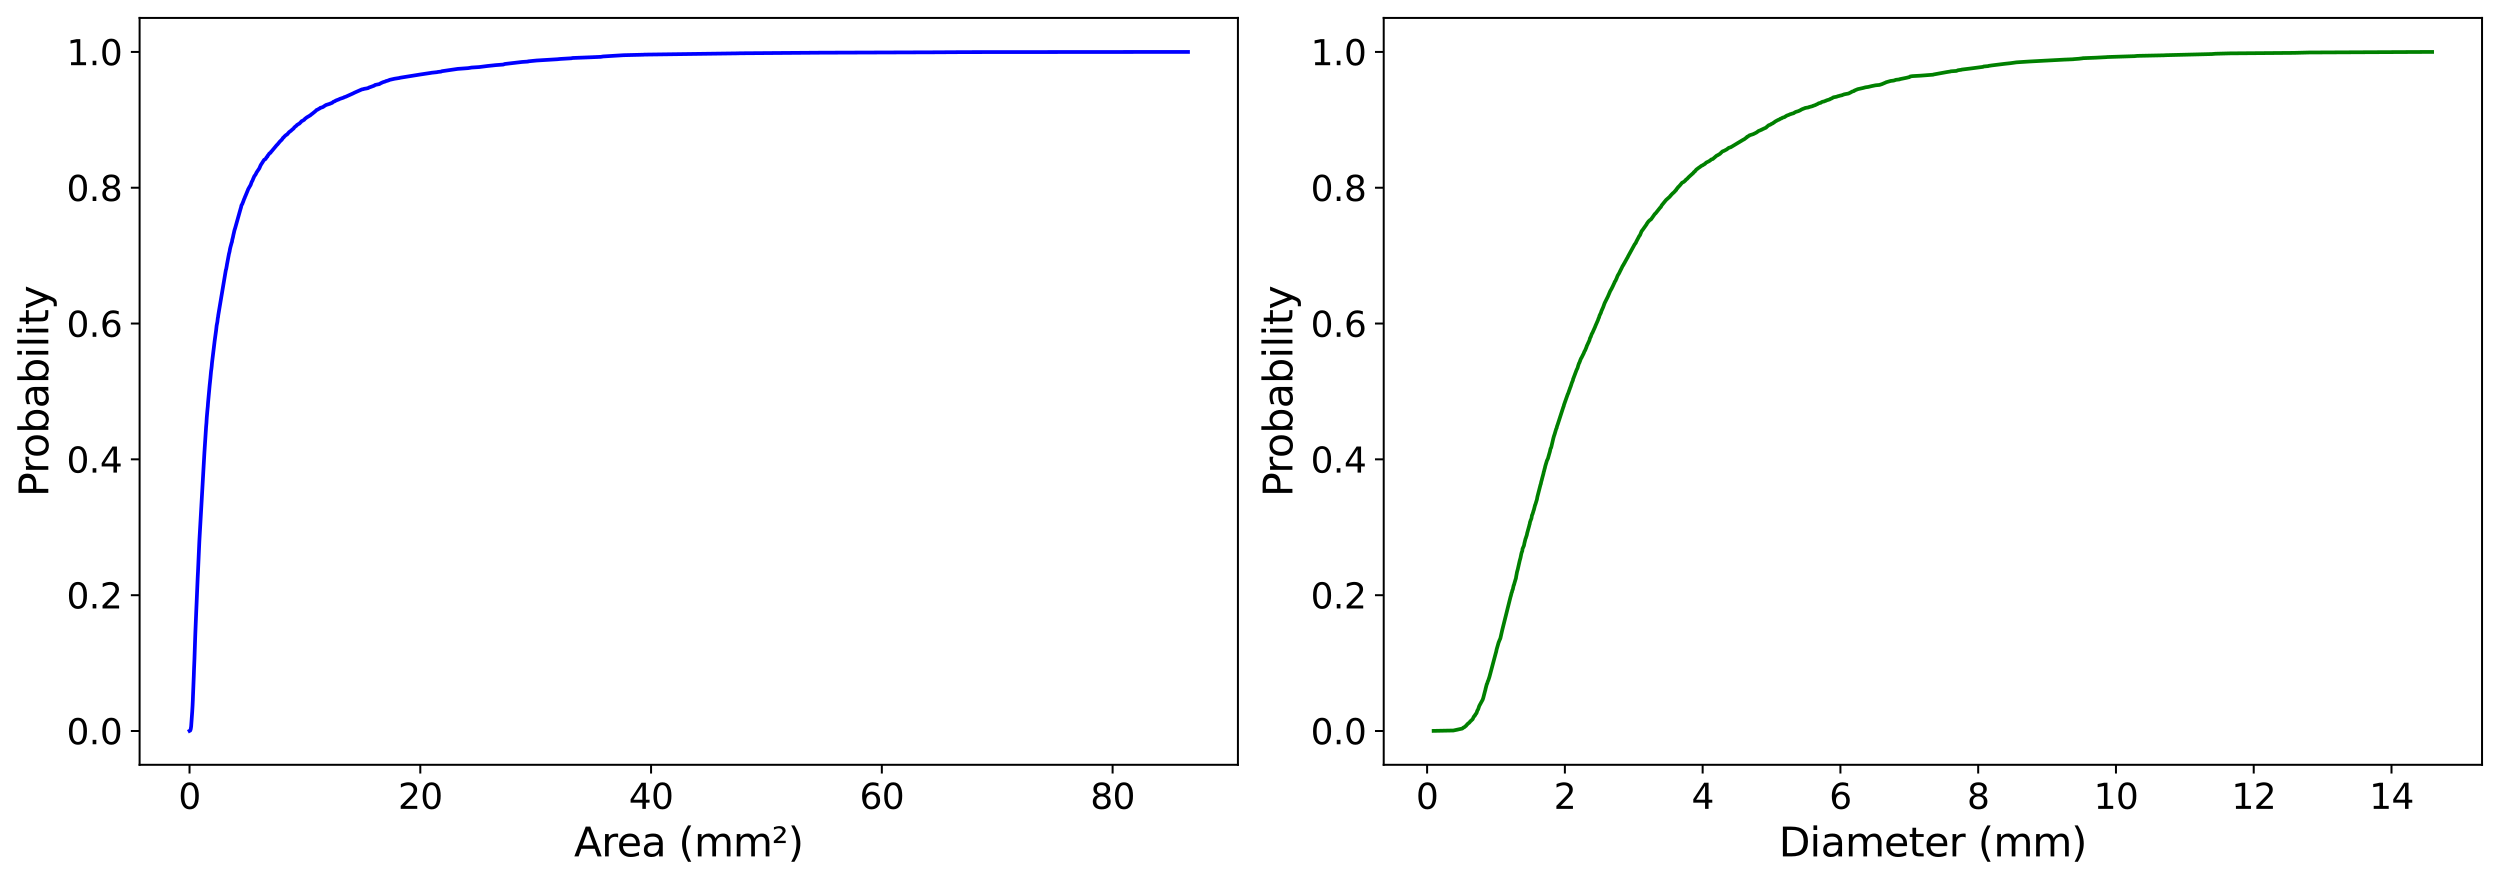 <?xml version="1.0" encoding="utf-8" standalone="no"?>
<!DOCTYPE svg PUBLIC "-//W3C//DTD SVG 1.1//EN"
  "http://www.w3.org/Graphics/SVG/1.1/DTD/svg11.dtd">
<svg xmlns:xlink="http://www.w3.org/1999/xlink" width="1001.919pt" height="353.754pt" viewBox="0 0 1001.919 353.754" xmlns="http://www.w3.org/2000/svg" version="1.1">
 <defs>
  <style type="text/css">*{stroke-linejoin: round; stroke-linecap: butt}</style>
 </defs>
 <g id="figure_1">
  <g id="patch_1">
   <path d="M 0 353.754 
L 1001.919 353.754 
L 1001.919 0 
L 0 0 
z
" style="fill: #ffffff"/>
  </g>
  <g id="axes_1">
   <g id="patch_2">
    <path d="M 55.949 306.52 
L 496.119 306.52 
L 496.119 7.2 
L 55.949 7.2 
z
" style="fill: #ffffff"/>
   </g>
   <g id="matplotlib.axis_1">
    <g id="xtick_1">
     <g id="line2d_1">
      <defs>
       <path id="m974d9f0028" d="M 0 0 
L 0 3.5 
" style="stroke: #000000; stroke-width: 0.8"/>
      </defs>
      <g>
       <use xlink:href="#m974d9f0028" x="75.957" y="306.52" style="stroke: #000000; stroke-width: 0.8"/>
      </g>
     </g>
     <g id="text_1">
      <!-- 0 -->
      <g transform="translate(71.503 324.158) scale(0.14 -0.14)">
       <defs>
        <path id="DejaVuSans-30" d="M 2034 4250 
Q 1547 4250 1301 3770 
Q 1056 3291 1056 2328 
Q 1056 1369 1301 889 
Q 1547 409 2034 409 
Q 2525 409 2770 889 
Q 3016 1369 3016 2328 
Q 3016 3291 2770 3770 
Q 2525 4250 2034 4250 
z
M 2034 4750 
Q 2819 4750 3233 4129 
Q 3647 3509 3647 2328 
Q 3647 1150 3233 529 
Q 2819 -91 2034 -91 
Q 1250 -91 836 529 
Q 422 1150 422 2328 
Q 422 3509 836 4129 
Q 1250 4750 2034 4750 
z
" transform="scale(0.016)"/>
       </defs>
       <use xlink:href="#DejaVuSans-30"/>
      </g>
     </g>
    </g>
    <g id="xtick_2">
     <g id="line2d_2">
      <g>
       <use xlink:href="#m974d9f0028" x="168.442" y="306.52" style="stroke: #000000; stroke-width: 0.8"/>
      </g>
     </g>
     <g id="text_2">
      <!-- 20 -->
      <g transform="translate(159.534 324.158) scale(0.14 -0.14)">
       <defs>
        <path id="DejaVuSans-32" d="M 1228 531 
L 3431 531 
L 3431 0 
L 469 0 
L 469 531 
Q 828 903 1448 1529 
Q 2069 2156 2228 2338 
Q 2531 2678 2651 2914 
Q 2772 3150 2772 3378 
Q 2772 3750 2511 3984 
Q 2250 4219 1831 4219 
Q 1534 4219 1204 4116 
Q 875 4013 500 3803 
L 500 4441 
Q 881 4594 1212 4672 
Q 1544 4750 1819 4750 
Q 2544 4750 2975 4387 
Q 3406 4025 3406 3419 
Q 3406 3131 3298 2873 
Q 3191 2616 2906 2266 
Q 2828 2175 2409 1742 
Q 1991 1309 1228 531 
z
" transform="scale(0.016)"/>
       </defs>
       <use xlink:href="#DejaVuSans-32"/>
       <use xlink:href="#DejaVuSans-30" transform="translate(63.623 0)"/>
      </g>
     </g>
    </g>
    <g id="xtick_3">
     <g id="line2d_3">
      <g>
       <use xlink:href="#m974d9f0028" x="260.927" y="306.52" style="stroke: #000000; stroke-width: 0.8"/>
      </g>
     </g>
     <g id="text_3">
      <!-- 40 -->
      <g transform="translate(252.019 324.158) scale(0.14 -0.14)">
       <defs>
        <path id="DejaVuSans-34" d="M 2419 4116 
L 825 1625 
L 2419 1625 
L 2419 4116 
z
M 2253 4666 
L 3047 4666 
L 3047 1625 
L 3713 1625 
L 3713 1100 
L 3047 1100 
L 3047 0 
L 2419 0 
L 2419 1100 
L 313 1100 
L 313 1709 
L 2253 4666 
z
" transform="scale(0.016)"/>
       </defs>
       <use xlink:href="#DejaVuSans-34"/>
       <use xlink:href="#DejaVuSans-30" transform="translate(63.623 0)"/>
      </g>
     </g>
    </g>
    <g id="xtick_4">
     <g id="line2d_4">
      <g>
       <use xlink:href="#m974d9f0028" x="353.412" y="306.52" style="stroke: #000000; stroke-width: 0.8"/>
      </g>
     </g>
     <g id="text_4">
      <!-- 60 -->
      <g transform="translate(344.504 324.158) scale(0.14 -0.14)">
       <defs>
        <path id="DejaVuSans-36" d="M 2113 2584 
Q 1688 2584 1439 2293 
Q 1191 2003 1191 1497 
Q 1191 994 1439 701 
Q 1688 409 2113 409 
Q 2538 409 2786 701 
Q 3034 994 3034 1497 
Q 3034 2003 2786 2293 
Q 2538 2584 2113 2584 
z
M 3366 4563 
L 3366 3988 
Q 3128 4100 2886 4159 
Q 2644 4219 2406 4219 
Q 1781 4219 1451 3797 
Q 1122 3375 1075 2522 
Q 1259 2794 1537 2939 
Q 1816 3084 2150 3084 
Q 2853 3084 3261 2657 
Q 3669 2231 3669 1497 
Q 3669 778 3244 343 
Q 2819 -91 2113 -91 
Q 1303 -91 875 529 
Q 447 1150 447 2328 
Q 447 3434 972 4092 
Q 1497 4750 2381 4750 
Q 2619 4750 2861 4703 
Q 3103 4656 3366 4563 
z
" transform="scale(0.016)"/>
       </defs>
       <use xlink:href="#DejaVuSans-36"/>
       <use xlink:href="#DejaVuSans-30" transform="translate(63.623 0)"/>
      </g>
     </g>
    </g>
    <g id="xtick_5">
     <g id="line2d_5">
      <g>
       <use xlink:href="#m974d9f0028" x="445.896" y="306.52" style="stroke: #000000; stroke-width: 0.8"/>
      </g>
     </g>
     <g id="text_5">
      <!-- 80 -->
      <g transform="translate(436.989 324.158) scale(0.14 -0.14)">
       <defs>
        <path id="DejaVuSans-38" d="M 2034 2216 
Q 1584 2216 1326 1975 
Q 1069 1734 1069 1313 
Q 1069 891 1326 650 
Q 1584 409 2034 409 
Q 2484 409 2743 651 
Q 3003 894 3003 1313 
Q 3003 1734 2745 1975 
Q 2488 2216 2034 2216 
z
M 1403 2484 
Q 997 2584 770 2862 
Q 544 3141 544 3541 
Q 544 4100 942 4425 
Q 1341 4750 2034 4750 
Q 2731 4750 3128 4425 
Q 3525 4100 3525 3541 
Q 3525 3141 3298 2862 
Q 3072 2584 2669 2484 
Q 3125 2378 3379 2068 
Q 3634 1759 3634 1313 
Q 3634 634 3220 271 
Q 2806 -91 2034 -91 
Q 1263 -91 848 271 
Q 434 634 434 1313 
Q 434 1759 690 2068 
Q 947 2378 1403 2484 
z
M 1172 3481 
Q 1172 3119 1398 2916 
Q 1625 2713 2034 2713 
Q 2441 2713 2670 2916 
Q 2900 3119 2900 3481 
Q 2900 3844 2670 4047 
Q 2441 4250 2034 4250 
Q 1625 4250 1398 4047 
Q 1172 3844 1172 3481 
z
" transform="scale(0.016)"/>
       </defs>
       <use xlink:href="#DejaVuSans-38"/>
       <use xlink:href="#DejaVuSans-30" transform="translate(63.623 0)"/>
      </g>
     </g>
    </g>
    <g id="text_6">
     <!-- Area (mm²) -->
     <g transform="translate(230.051 343.227) scale(0.16 -0.16)">
      <defs>
       <path id="DejaVuSans-41" d="M 2188 4044 
L 1331 1722 
L 3047 1722 
L 2188 4044 
z
M 1831 4666 
L 2547 4666 
L 4325 0 
L 3669 0 
L 3244 1197 
L 1141 1197 
L 716 0 
L 50 0 
L 1831 4666 
z
" transform="scale(0.016)"/>
       <path id="DejaVuSans-72" d="M 2631 2963 
Q 2534 3019 2420 3045 
Q 2306 3072 2169 3072 
Q 1681 3072 1420 2755 
Q 1159 2438 1159 1844 
L 1159 0 
L 581 0 
L 581 3500 
L 1159 3500 
L 1159 2956 
Q 1341 3275 1631 3429 
Q 1922 3584 2338 3584 
Q 2397 3584 2469 3576 
Q 2541 3569 2628 3553 
L 2631 2963 
z
" transform="scale(0.016)"/>
       <path id="DejaVuSans-65" d="M 3597 1894 
L 3597 1613 
L 953 1613 
Q 991 1019 1311 708 
Q 1631 397 2203 397 
Q 2534 397 2845 478 
Q 3156 559 3463 722 
L 3463 178 
Q 3153 47 2828 -22 
Q 2503 -91 2169 -91 
Q 1331 -91 842 396 
Q 353 884 353 1716 
Q 353 2575 817 3079 
Q 1281 3584 2069 3584 
Q 2775 3584 3186 3129 
Q 3597 2675 3597 1894 
z
M 3022 2063 
Q 3016 2534 2758 2815 
Q 2500 3097 2075 3097 
Q 1594 3097 1305 2825 
Q 1016 2553 972 2059 
L 3022 2063 
z
" transform="scale(0.016)"/>
       <path id="DejaVuSans-61" d="M 2194 1759 
Q 1497 1759 1228 1600 
Q 959 1441 959 1056 
Q 959 750 1161 570 
Q 1363 391 1709 391 
Q 2188 391 2477 730 
Q 2766 1069 2766 1631 
L 2766 1759 
L 2194 1759 
z
M 3341 1997 
L 3341 0 
L 2766 0 
L 2766 531 
Q 2569 213 2275 61 
Q 1981 -91 1556 -91 
Q 1019 -91 701 211 
Q 384 513 384 1019 
Q 384 1609 779 1909 
Q 1175 2209 1959 2209 
L 2766 2209 
L 2766 2266 
Q 2766 2663 2505 2880 
Q 2244 3097 1772 3097 
Q 1472 3097 1187 3025 
Q 903 2953 641 2809 
L 641 3341 
Q 956 3463 1253 3523 
Q 1550 3584 1831 3584 
Q 2591 3584 2966 3190 
Q 3341 2797 3341 1997 
z
" transform="scale(0.016)"/>
       <path id="DejaVuSans-20" transform="scale(0.016)"/>
       <path id="DejaVuSans-28" d="M 1984 4856 
Q 1566 4138 1362 3434 
Q 1159 2731 1159 2009 
Q 1159 1288 1364 580 
Q 1569 -128 1984 -844 
L 1484 -844 
Q 1016 -109 783 600 
Q 550 1309 550 2009 
Q 550 2706 781 3412 
Q 1013 4119 1484 4856 
L 1984 4856 
z
" transform="scale(0.016)"/>
       <path id="DejaVuSans-6d" d="M 3328 2828 
Q 3544 3216 3844 3400 
Q 4144 3584 4550 3584 
Q 5097 3584 5394 3201 
Q 5691 2819 5691 2113 
L 5691 0 
L 5113 0 
L 5113 2094 
Q 5113 2597 4934 2840 
Q 4756 3084 4391 3084 
Q 3944 3084 3684 2787 
Q 3425 2491 3425 1978 
L 3425 0 
L 2847 0 
L 2847 2094 
Q 2847 2600 2669 2842 
Q 2491 3084 2119 3084 
Q 1678 3084 1418 2786 
Q 1159 2488 1159 1978 
L 1159 0 
L 581 0 
L 581 3500 
L 1159 3500 
L 1159 2956 
Q 1356 3278 1631 3431 
Q 1906 3584 2284 3584 
Q 2666 3584 2933 3390 
Q 3200 3197 3328 2828 
z
" transform="scale(0.016)"/>
       <path id="DejaVuSans-b2" d="M 838 2444 
L 2163 2444 
L 2163 2088 
L 294 2088 
L 294 2431 
Q 400 2528 597 2703 
Q 1672 3656 1672 3950 
Q 1672 4156 1509 4282 
Q 1347 4409 1081 4409 
Q 919 4409 728 4354 
Q 538 4300 313 4191 
L 313 4575 
Q 553 4663 761 4706 
Q 969 4750 1147 4750 
Q 1600 4750 1872 4544 
Q 2144 4338 2144 4000 
Q 2144 3566 1109 2678 
Q 934 2528 838 2444 
z
" transform="scale(0.016)"/>
       <path id="DejaVuSans-29" d="M 513 4856 
L 1013 4856 
Q 1481 4119 1714 3412 
Q 1947 2706 1947 2009 
Q 1947 1309 1714 600 
Q 1481 -109 1013 -844 
L 513 -844 
Q 928 -128 1133 580 
Q 1338 1288 1338 2009 
Q 1338 2731 1133 3434 
Q 928 4138 513 4856 
z
" transform="scale(0.016)"/>
      </defs>
      <use xlink:href="#DejaVuSans-41"/>
      <use xlink:href="#DejaVuSans-72" transform="translate(68.408 0)"/>
      <use xlink:href="#DejaVuSans-65" transform="translate(107.271 0)"/>
      <use xlink:href="#DejaVuSans-61" transform="translate(168.795 0)"/>
      <use xlink:href="#DejaVuSans-20" transform="translate(230.074 0)"/>
      <use xlink:href="#DejaVuSans-28" transform="translate(261.861 0)"/>
      <use xlink:href="#DejaVuSans-6d" transform="translate(300.875 0)"/>
      <use xlink:href="#DejaVuSans-6d" transform="translate(398.287 0)"/>
      <use xlink:href="#DejaVuSans-b2" transform="translate(495.699 0)"/>
      <use xlink:href="#DejaVuSans-29" transform="translate(535.787 0)"/>
     </g>
    </g>
   </g>
   <g id="matplotlib.axis_2">
    <g id="ytick_1">
     <g id="line2d_6">
      <defs>
       <path id="m9c0ca3f498" d="M 0 0 
L -3.5 0 
" style="stroke: #000000; stroke-width: 0.8"/>
      </defs>
      <g>
       <use xlink:href="#m9c0ca3f498" x="55.949" y="292.953" style="stroke: #000000; stroke-width: 0.8"/>
      </g>
     </g>
     <g id="text_7">
      <!-- 0.0 -->
      <g transform="translate(26.685 298.272) scale(0.14 -0.14)">
       <defs>
        <path id="DejaVuSans-2e" d="M 684 794 
L 1344 794 
L 1344 0 
L 684 0 
L 684 794 
z
" transform="scale(0.016)"/>
       </defs>
       <use xlink:href="#DejaVuSans-30"/>
       <use xlink:href="#DejaVuSans-2e" transform="translate(63.623 0)"/>
       <use xlink:href="#DejaVuSans-30" transform="translate(95.41 0)"/>
      </g>
     </g>
    </g>
    <g id="ytick_2">
     <g id="line2d_7">
      <g>
       <use xlink:href="#m9c0ca3f498" x="55.949" y="238.524" style="stroke: #000000; stroke-width: 0.8"/>
      </g>
     </g>
     <g id="text_8">
      <!-- 0.2 -->
      <g transform="translate(26.685 243.843) scale(0.14 -0.14)">
       <use xlink:href="#DejaVuSans-30"/>
       <use xlink:href="#DejaVuSans-2e" transform="translate(63.623 0)"/>
       <use xlink:href="#DejaVuSans-32" transform="translate(95.41 0)"/>
      </g>
     </g>
    </g>
    <g id="ytick_3">
     <g id="line2d_8">
      <g>
       <use xlink:href="#m9c0ca3f498" x="55.949" y="184.094" style="stroke: #000000; stroke-width: 0.8"/>
      </g>
     </g>
     <g id="text_9">
      <!-- 0.4 -->
      <g transform="translate(26.685 189.413) scale(0.14 -0.14)">
       <use xlink:href="#DejaVuSans-30"/>
       <use xlink:href="#DejaVuSans-2e" transform="translate(63.623 0)"/>
       <use xlink:href="#DejaVuSans-34" transform="translate(95.41 0)"/>
      </g>
     </g>
    </g>
    <g id="ytick_4">
     <g id="line2d_9">
      <g>
       <use xlink:href="#m9c0ca3f498" x="55.949" y="129.665" style="stroke: #000000; stroke-width: 0.8"/>
      </g>
     </g>
     <g id="text_10">
      <!-- 0.6 -->
      <g transform="translate(26.685 134.983) scale(0.14 -0.14)">
       <use xlink:href="#DejaVuSans-30"/>
       <use xlink:href="#DejaVuSans-2e" transform="translate(63.623 0)"/>
       <use xlink:href="#DejaVuSans-36" transform="translate(95.41 0)"/>
      </g>
     </g>
    </g>
    <g id="ytick_5">
     <g id="line2d_10">
      <g>
       <use xlink:href="#m9c0ca3f498" x="55.949" y="75.235" style="stroke: #000000; stroke-width: 0.8"/>
      </g>
     </g>
     <g id="text_11">
      <!-- 0.8 -->
      <g transform="translate(26.685 80.554) scale(0.14 -0.14)">
       <use xlink:href="#DejaVuSans-30"/>
       <use xlink:href="#DejaVuSans-2e" transform="translate(63.623 0)"/>
       <use xlink:href="#DejaVuSans-38" transform="translate(95.41 0)"/>
      </g>
     </g>
    </g>
    <g id="ytick_6">
     <g id="line2d_11">
      <g>
       <use xlink:href="#m9c0ca3f498" x="55.949" y="20.805" style="stroke: #000000; stroke-width: 0.8"/>
      </g>
     </g>
     <g id="text_12">
      <!-- 1.0 -->
      <g transform="translate(26.685 26.124) scale(0.14 -0.14)">
       <defs>
        <path id="DejaVuSans-31" d="M 794 531 
L 1825 531 
L 1825 4091 
L 703 3866 
L 703 4441 
L 1819 4666 
L 2450 4666 
L 2450 531 
L 3481 531 
L 3481 0 
L 794 0 
L 794 531 
z
" transform="scale(0.016)"/>
       </defs>
       <use xlink:href="#DejaVuSans-31"/>
       <use xlink:href="#DejaVuSans-2e" transform="translate(63.623 0)"/>
       <use xlink:href="#DejaVuSans-30" transform="translate(95.41 0)"/>
      </g>
     </g>
    </g>
    <g id="text_13">
     <!-- Probability -->
     <g transform="translate(19.358 199.146) rotate(-90) scale(0.16 -0.16)">
      <defs>
       <path id="DejaVuSans-50" d="M 1259 4147 
L 1259 2394 
L 2053 2394 
Q 2494 2394 2734 2622 
Q 2975 2850 2975 3272 
Q 2975 3691 2734 3919 
Q 2494 4147 2053 4147 
L 1259 4147 
z
M 628 4666 
L 2053 4666 
Q 2838 4666 3239 4311 
Q 3641 3956 3641 3272 
Q 3641 2581 3239 2228 
Q 2838 1875 2053 1875 
L 1259 1875 
L 1259 0 
L 628 0 
L 628 4666 
z
" transform="scale(0.016)"/>
       <path id="DejaVuSans-6f" d="M 1959 3097 
Q 1497 3097 1228 2736 
Q 959 2375 959 1747 
Q 959 1119 1226 758 
Q 1494 397 1959 397 
Q 2419 397 2687 759 
Q 2956 1122 2956 1747 
Q 2956 2369 2687 2733 
Q 2419 3097 1959 3097 
z
M 1959 3584 
Q 2709 3584 3137 3096 
Q 3566 2609 3566 1747 
Q 3566 888 3137 398 
Q 2709 -91 1959 -91 
Q 1206 -91 779 398 
Q 353 888 353 1747 
Q 353 2609 779 3096 
Q 1206 3584 1959 3584 
z
" transform="scale(0.016)"/>
       <path id="DejaVuSans-62" d="M 3116 1747 
Q 3116 2381 2855 2742 
Q 2594 3103 2138 3103 
Q 1681 3103 1420 2742 
Q 1159 2381 1159 1747 
Q 1159 1113 1420 752 
Q 1681 391 2138 391 
Q 2594 391 2855 752 
Q 3116 1113 3116 1747 
z
M 1159 2969 
Q 1341 3281 1617 3432 
Q 1894 3584 2278 3584 
Q 2916 3584 3314 3078 
Q 3713 2572 3713 1747 
Q 3713 922 3314 415 
Q 2916 -91 2278 -91 
Q 1894 -91 1617 61 
Q 1341 213 1159 525 
L 1159 0 
L 581 0 
L 581 4863 
L 1159 4863 
L 1159 2969 
z
" transform="scale(0.016)"/>
       <path id="DejaVuSans-69" d="M 603 3500 
L 1178 3500 
L 1178 0 
L 603 0 
L 603 3500 
z
M 603 4863 
L 1178 4863 
L 1178 4134 
L 603 4134 
L 603 4863 
z
" transform="scale(0.016)"/>
       <path id="DejaVuSans-6c" d="M 603 4863 
L 1178 4863 
L 1178 0 
L 603 0 
L 603 4863 
z
" transform="scale(0.016)"/>
       <path id="DejaVuSans-74" d="M 1172 4494 
L 1172 3500 
L 2356 3500 
L 2356 3053 
L 1172 3053 
L 1172 1153 
Q 1172 725 1289 603 
Q 1406 481 1766 481 
L 2356 481 
L 2356 0 
L 1766 0 
Q 1100 0 847 248 
Q 594 497 594 1153 
L 594 3053 
L 172 3053 
L 172 3500 
L 594 3500 
L 594 4494 
L 1172 4494 
z
" transform="scale(0.016)"/>
       <path id="DejaVuSans-79" d="M 2059 -325 
Q 1816 -950 1584 -1140 
Q 1353 -1331 966 -1331 
L 506 -1331 
L 506 -850 
L 844 -850 
Q 1081 -850 1212 -737 
Q 1344 -625 1503 -206 
L 1606 56 
L 191 3500 
L 800 3500 
L 1894 763 
L 2988 3500 
L 3597 3500 
L 2059 -325 
z
" transform="scale(0.016)"/>
      </defs>
      <use xlink:href="#DejaVuSans-50"/>
      <use xlink:href="#DejaVuSans-72" transform="translate(58.553 0)"/>
      <use xlink:href="#DejaVuSans-6f" transform="translate(97.416 0)"/>
      <use xlink:href="#DejaVuSans-62" transform="translate(158.598 0)"/>
      <use xlink:href="#DejaVuSans-61" transform="translate(222.074 0)"/>
      <use xlink:href="#DejaVuSans-62" transform="translate(283.354 0)"/>
      <use xlink:href="#DejaVuSans-69" transform="translate(346.83 0)"/>
      <use xlink:href="#DejaVuSans-6c" transform="translate(374.613 0)"/>
      <use xlink:href="#DejaVuSans-69" transform="translate(402.396 0)"/>
      <use xlink:href="#DejaVuSans-74" transform="translate(430.18 0)"/>
      <use xlink:href="#DejaVuSans-79" transform="translate(469.389 0)"/>
     </g>
    </g>
   </g>
   <g id="line2d_12">
    <path d="M 75.957 292.915 
L 76.244 292.76 
L 76.438 292.18 
L 76.604 291.136 
L 77.033 285.22 
L 77.172 282.899 
L 77.281 280.579 
L 77.337 279.033 
L 77.668 270.835 
L 77.776 267.703 
L 77.82 266.736 
L 77.93 264.107 
L 78.117 258.577 
L 78.225 255.406 
L 78.281 253.86 
L 78.641 245.12 
L 78.75 242.646 
L 78.793 241.679 
L 79.21 231.896 
L 79.316 229.692 
L 79.347 229.15 
L 79.88 217.202 
L 79.99 215.191 
L 81.913 181.511 
L 81.99 180.351 
L 82.599 171.032 
L 82.733 169.524 
L 82.837 167.784 
L 82.893 167.01 
L 83.167 163.917 
L 83.269 162.95 
L 83.38 161.404 
L 84.029 154.366 
L 84.135 153.399 
L 84.335 151.466 
L 84.593 148.72 
L 84.722 147.831 
L 84.832 146.903 
L 84.872 146.439 
L 84.98 145.279 
L 85.931 137.429 
L 85.991 136.888 
L 86.616 132.325 
L 86.822 130.469 
L 87.119 128.961 
L 87.296 127.414 
L 87.365 127.221 
L 87.475 126.293 
L 87.627 125.403 
L 87.683 125.055 
L 90.43 108.699 
L 90.528 108.157 
L 90.632 107.887 
L 90.684 107.616 
L 90.836 106.765 
L 90.879 106.533 
L 90.973 105.914 
L 91.058 105.489 
L 91.784 101.622 
L 91.891 101.274 
L 92.032 100.656 
L 92.134 99.998 
L 92.323 99.148 
L 92.386 98.915 
L 92.848 97.214 
L 92.962 96.943 
L 93.104 95.977 
L 93.183 95.745 
L 93.277 95.358 
L 93.385 94.933 
L 93.493 94.353 
L 93.678 93.541 
L 93.745 93.27 
L 93.892 92.574 
L 94.071 91.917 
L 94.175 91.646 
L 96.467 83.487 
L 96.566 83.216 
L 96.758 82.327 
L 96.97 81.94 
L 97.114 81.747 
L 97.286 81.205 
L 97.38 81.051 
L 97.711 80.123 
L 97.855 79.736 
L 98.09 79.233 
L 98.219 78.808 
L 98.316 78.653 
L 99.02 76.952 
L 99.24 76.411 
L 99.349 76.14 
L 99.498 75.753 
L 100.454 74.09 
L 100.847 72.969 
L 101.017 72.66 
L 101.178 72.389 
L 101.317 72.041 
L 101.559 71.422 
L 101.669 71.229 
L 101.833 70.804 
L 101.985 70.533 
L 102.343 70.069 
L 102.628 69.566 
L 102.724 69.296 
L 102.938 68.948 
L 103.947 67.439 
L 104.054 67.169 
L 104.472 66.202 
L 105.758 64.191 
L 105.864 64.037 
L 106.33 63.805 
L 106.424 63.689 
L 106.755 63.186 
L 106.867 62.954 
L 107.158 62.761 
L 107.258 62.413 
L 107.516 62.142 
L 107.612 61.987 
L 107.764 61.794 
L 107.937 61.485 
L 108.409 61.253 
L 108.632 60.827 
L 108.887 60.595 
L 110.939 58.12 
L 111.145 57.966 
L 112.161 56.728 
L 112.348 56.535 
L 112.664 56.264 
L 112.789 56.11 
L 113.141 55.723 
L 113.341 55.375 
L 113.418 55.22 
L 113.776 55.027 
L 113.865 54.834 
L 114.034 54.64 
L 114.612 54.138 
L 114.699 54.06 
L 115.049 53.906 
L 115.105 53.828 
L 115.24 53.674 
L 115.494 53.364 
L 115.879 52.939 
L 116.139 52.746 
L 116.293 52.629 
L 116.591 52.436 
L 116.591 52.397 
L 116.77 52.243 
L 116.988 52.049 
L 117.244 51.817 
L 117.452 51.663 
L 117.659 51.508 
L 117.923 51.083 
L 118.422 50.657 
L 118.809 50.387 
L 119.009 50.077 
L 119.375 49.884 
L 119.517 49.768 
L 119.968 49.536 
L 120.62 48.879 
L 120.821 48.608 
L 121.121 48.453 
L 121.489 48.26 
L 121.654 48.144 
L 121.935 47.989 
L 122.12 47.719 
L 122.157 47.641 
L 122.399 47.487 
L 122.938 47.061 
L 122.961 47.023 
L 123.281 46.868 
L 123.791 46.559 
L 123.978 46.443 
L 124.538 46.095 
L 124.661 45.901 
L 124.992 45.708 
L 125.614 45.205 
L 126.43 44.548 
L 126.475 44.47 
L 126.856 44.161 
L 126.869 44.084 
L 127.47 43.852 
L 127.636 43.697 
L 128.267 43.388 
L 128.331 43.233 
L 129.139 43.001 
L 129.505 42.846 
L 129.801 42.614 
L 130.668 42.073 
L 132.387 41.532 
L 132.437 41.454 
L 133.105 41.222 
L 133.596 40.797 
L 134.216 40.565 
L 134.383 40.41 
L 134.687 40.294 
L 134.691 40.256 
L 135.831 39.83 
L 136.164 39.637 
L 137.802 39.096 
L 137.885 38.98 
L 138.522 38.786 
L 141.676 37.356 
L 141.782 37.278 
L 142.711 36.853 
L 144.825 35.925 
L 144.979 35.847 
L 145.753 35.693 
L 145.867 35.615 
L 146.789 35.461 
L 147.54 35.306 
L 147.64 35.229 
L 147.778 35.113 
L 148.456 34.881 
L 150.029 34.301 
L 150.262 34.069 
L 151.142 33.875 
L 152.091 33.682 
L 152.175 33.605 
L 152.51 33.411 
L 152.605 33.334 
L 153.084 33.141 
L 153.354 32.986 
L 154.491 32.638 
L 154.603 32.522 
L 155.25 32.367 
L 156.02 32.097 
L 156.082 32.019 
L 158.126 31.555 
L 160.103 31.246 
L 160.263 31.169 
L 167.723 29.97 
L 168.179 29.893 
L 172.792 29.196 
L 172.93 29.158 
L 175.129 28.926 
L 175.422 28.848 
L 176.752 28.694 
L 177.085 28.539 
L 183.424 27.611 
L 187.633 27.302 
L 189.007 27.07 
L 192.02 26.876 
L 195.349 26.451 
L 197.565 26.219 
L 198.622 26.103 
L 201.663 25.871 
L 202.345 25.639 
L 209.262 24.827 
L 211.607 24.672 
L 211.653 24.595 
L 213.114 24.44 
L 215.099 24.247 
L 223.369 23.744 
L 224.451 23.628 
L 228.962 23.358 
L 229.462 23.242 
L 236.331 22.971 
L 240.796 22.778 
L 241.714 22.623 
L 249.927 22.12 
L 257.795 21.927 
L 258.228 21.888 
L 295.297 21.385 
L 296.7 21.347 
L 328.86 21.115 
L 374.26 20.96 
L 387.309 20.883 
L 476.112 20.805 
L 476.112 20.805 
" clip-path="url(#p737c1af92e)" style="fill: none; stroke: #0000ff; stroke-width: 1.5; stroke-linecap: square"/>
   </g>
   <g id="patch_3">
    <path d="M 55.949 306.52 
L 55.949 7.2 
" style="fill: none; stroke: #000000; stroke-width: 0.8; stroke-linejoin: miter; stroke-linecap: square"/>
   </g>
   <g id="patch_4">
    <path d="M 496.119 306.52 
L 496.119 7.2 
" style="fill: none; stroke: #000000; stroke-width: 0.8; stroke-linejoin: miter; stroke-linecap: square"/>
   </g>
   <g id="patch_5">
    <path d="M 55.949 306.52 
L 496.119 306.52 
" style="fill: none; stroke: #000000; stroke-width: 0.8; stroke-linejoin: miter; stroke-linecap: square"/>
   </g>
   <g id="patch_6">
    <path d="M 55.949 7.2 
L 496.119 7.2 
" style="fill: none; stroke: #000000; stroke-width: 0.8; stroke-linejoin: miter; stroke-linecap: square"/>
   </g>
  </g>
  <g id="axes_2">
   <g id="patch_7">
    <path d="M 554.549 306.52 
L 994.719 306.52 
L 994.719 7.2 
L 554.549 7.2 
z
" style="fill: #ffffff"/>
   </g>
   <g id="matplotlib.axis_3">
    <g id="xtick_6">
     <g id="line2d_13">
      <g>
       <use xlink:href="#m974d9f0028" x="571.938" y="306.52" style="stroke: #000000; stroke-width: 0.8"/>
      </g>
     </g>
     <g id="text_14">
      <!-- 0 -->
      <g transform="translate(567.484 324.158) scale(0.14 -0.14)">
       <use xlink:href="#DejaVuSans-30"/>
      </g>
     </g>
    </g>
    <g id="xtick_7">
     <g id="line2d_14">
      <g>
       <use xlink:href="#m974d9f0028" x="627.152" y="306.52" style="stroke: #000000; stroke-width: 0.8"/>
      </g>
     </g>
     <g id="text_15">
      <!-- 2 -->
      <g transform="translate(622.698 324.158) scale(0.14 -0.14)">
       <use xlink:href="#DejaVuSans-32"/>
      </g>
     </g>
    </g>
    <g id="xtick_8">
     <g id="line2d_15">
      <g>
       <use xlink:href="#m974d9f0028" x="682.366" y="306.52" style="stroke: #000000; stroke-width: 0.8"/>
      </g>
     </g>
     <g id="text_16">
      <!-- 4 -->
      <g transform="translate(677.912 324.158) scale(0.14 -0.14)">
       <use xlink:href="#DejaVuSans-34"/>
      </g>
     </g>
    </g>
    <g id="xtick_9">
     <g id="line2d_16">
      <g>
       <use xlink:href="#m974d9f0028" x="737.58" y="306.52" style="stroke: #000000; stroke-width: 0.8"/>
      </g>
     </g>
     <g id="text_17">
      <!-- 6 -->
      <g transform="translate(733.126 324.158) scale(0.14 -0.14)">
       <use xlink:href="#DejaVuSans-36"/>
      </g>
     </g>
    </g>
    <g id="xtick_10">
     <g id="line2d_17">
      <g>
       <use xlink:href="#m974d9f0028" x="792.794" y="306.52" style="stroke: #000000; stroke-width: 0.8"/>
      </g>
     </g>
     <g id="text_18">
      <!-- 8 -->
      <g transform="translate(788.34 324.158) scale(0.14 -0.14)">
       <use xlink:href="#DejaVuSans-38"/>
      </g>
     </g>
    </g>
    <g id="xtick_11">
     <g id="line2d_18">
      <g>
       <use xlink:href="#m974d9f0028" x="848.008" y="306.52" style="stroke: #000000; stroke-width: 0.8"/>
      </g>
     </g>
     <g id="text_19">
      <!-- 10 -->
      <g transform="translate(839.1 324.158) scale(0.14 -0.14)">
       <use xlink:href="#DejaVuSans-31"/>
       <use xlink:href="#DejaVuSans-30" transform="translate(63.623 0)"/>
      </g>
     </g>
    </g>
    <g id="xtick_12">
     <g id="line2d_19">
      <g>
       <use xlink:href="#m974d9f0028" x="903.221" y="306.52" style="stroke: #000000; stroke-width: 0.8"/>
      </g>
     </g>
     <g id="text_20">
      <!-- 12 -->
      <g transform="translate(894.314 324.158) scale(0.14 -0.14)">
       <use xlink:href="#DejaVuSans-31"/>
       <use xlink:href="#DejaVuSans-32" transform="translate(63.623 0)"/>
      </g>
     </g>
    </g>
    <g id="xtick_13">
     <g id="line2d_20">
      <g>
       <use xlink:href="#m974d9f0028" x="958.435" y="306.52" style="stroke: #000000; stroke-width: 0.8"/>
      </g>
     </g>
     <g id="text_21">
      <!-- 14 -->
      <g transform="translate(949.528 324.158) scale(0.14 -0.14)">
       <use xlink:href="#DejaVuSans-31"/>
       <use xlink:href="#DejaVuSans-34" transform="translate(63.623 0)"/>
      </g>
     </g>
    </g>
    <g id="text_22">
     <!-- Diameter (mm) -->
     <g transform="translate(712.917 343.227) scale(0.16 -0.16)">
      <defs>
       <path id="DejaVuSans-44" d="M 1259 4147 
L 1259 519 
L 2022 519 
Q 2988 519 3436 956 
Q 3884 1394 3884 2338 
Q 3884 3275 3436 3711 
Q 2988 4147 2022 4147 
L 1259 4147 
z
M 628 4666 
L 1925 4666 
Q 3281 4666 3915 4102 
Q 4550 3538 4550 2338 
Q 4550 1131 3912 565 
Q 3275 0 1925 0 
L 628 0 
L 628 4666 
z
" transform="scale(0.016)"/>
      </defs>
      <use xlink:href="#DejaVuSans-44"/>
      <use xlink:href="#DejaVuSans-69" transform="translate(77.002 0)"/>
      <use xlink:href="#DejaVuSans-61" transform="translate(104.785 0)"/>
      <use xlink:href="#DejaVuSans-6d" transform="translate(166.064 0)"/>
      <use xlink:href="#DejaVuSans-65" transform="translate(263.477 0)"/>
      <use xlink:href="#DejaVuSans-74" transform="translate(325 0)"/>
      <use xlink:href="#DejaVuSans-65" transform="translate(364.209 0)"/>
      <use xlink:href="#DejaVuSans-72" transform="translate(425.732 0)"/>
      <use xlink:href="#DejaVuSans-20" transform="translate(466.846 0)"/>
      <use xlink:href="#DejaVuSans-28" transform="translate(498.633 0)"/>
      <use xlink:href="#DejaVuSans-6d" transform="translate(537.646 0)"/>
      <use xlink:href="#DejaVuSans-6d" transform="translate(635.059 0)"/>
      <use xlink:href="#DejaVuSans-29" transform="translate(732.471 0)"/>
     </g>
    </g>
   </g>
   <g id="matplotlib.axis_4">
    <g id="ytick_7">
     <g id="line2d_21">
      <g>
       <use xlink:href="#m9c0ca3f498" x="554.549" y="292.953" style="stroke: #000000; stroke-width: 0.8"/>
      </g>
     </g>
     <g id="text_23">
      <!-- 0.0 -->
      <g transform="translate(525.285 298.272) scale(0.14 -0.14)">
       <use xlink:href="#DejaVuSans-30"/>
       <use xlink:href="#DejaVuSans-2e" transform="translate(63.623 0)"/>
       <use xlink:href="#DejaVuSans-30" transform="translate(95.41 0)"/>
      </g>
     </g>
    </g>
    <g id="ytick_8">
     <g id="line2d_22">
      <g>
       <use xlink:href="#m9c0ca3f498" x="554.549" y="238.524" style="stroke: #000000; stroke-width: 0.8"/>
      </g>
     </g>
     <g id="text_24">
      <!-- 0.2 -->
      <g transform="translate(525.285 243.843) scale(0.14 -0.14)">
       <use xlink:href="#DejaVuSans-30"/>
       <use xlink:href="#DejaVuSans-2e" transform="translate(63.623 0)"/>
       <use xlink:href="#DejaVuSans-32" transform="translate(95.41 0)"/>
      </g>
     </g>
    </g>
    <g id="ytick_9">
     <g id="line2d_23">
      <g>
       <use xlink:href="#m9c0ca3f498" x="554.549" y="184.094" style="stroke: #000000; stroke-width: 0.8"/>
      </g>
     </g>
     <g id="text_25">
      <!-- 0.4 -->
      <g transform="translate(525.285 189.413) scale(0.14 -0.14)">
       <use xlink:href="#DejaVuSans-30"/>
       <use xlink:href="#DejaVuSans-2e" transform="translate(63.623 0)"/>
       <use xlink:href="#DejaVuSans-34" transform="translate(95.41 0)"/>
      </g>
     </g>
    </g>
    <g id="ytick_10">
     <g id="line2d_24">
      <g>
       <use xlink:href="#m9c0ca3f498" x="554.549" y="129.665" style="stroke: #000000; stroke-width: 0.8"/>
      </g>
     </g>
     <g id="text_26">
      <!-- 0.6 -->
      <g transform="translate(525.285 134.983) scale(0.14 -0.14)">
       <use xlink:href="#DejaVuSans-30"/>
       <use xlink:href="#DejaVuSans-2e" transform="translate(63.623 0)"/>
       <use xlink:href="#DejaVuSans-36" transform="translate(95.41 0)"/>
      </g>
     </g>
    </g>
    <g id="ytick_11">
     <g id="line2d_25">
      <g>
       <use xlink:href="#m9c0ca3f498" x="554.549" y="75.235" style="stroke: #000000; stroke-width: 0.8"/>
      </g>
     </g>
     <g id="text_27">
      <!-- 0.8 -->
      <g transform="translate(525.285 80.554) scale(0.14 -0.14)">
       <use xlink:href="#DejaVuSans-30"/>
       <use xlink:href="#DejaVuSans-2e" transform="translate(63.623 0)"/>
       <use xlink:href="#DejaVuSans-38" transform="translate(95.41 0)"/>
      </g>
     </g>
    </g>
    <g id="ytick_12">
     <g id="line2d_26">
      <g>
       <use xlink:href="#m9c0ca3f498" x="554.549" y="20.805" style="stroke: #000000; stroke-width: 0.8"/>
      </g>
     </g>
     <g id="text_28">
      <!-- 1.0 -->
      <g transform="translate(525.285 26.124) scale(0.14 -0.14)">
       <use xlink:href="#DejaVuSans-31"/>
       <use xlink:href="#DejaVuSans-2e" transform="translate(63.623 0)"/>
       <use xlink:href="#DejaVuSans-30" transform="translate(95.41 0)"/>
      </g>
     </g>
    </g>
    <g id="text_29">
     <!-- Probability -->
     <g transform="translate(517.957 199.146) rotate(-90) scale(0.16 -0.16)">
      <use xlink:href="#DejaVuSans-50"/>
      <use xlink:href="#DejaVuSans-72" transform="translate(58.553 0)"/>
      <use xlink:href="#DejaVuSans-6f" transform="translate(97.416 0)"/>
      <use xlink:href="#DejaVuSans-62" transform="translate(158.598 0)"/>
      <use xlink:href="#DejaVuSans-61" transform="translate(222.074 0)"/>
      <use xlink:href="#DejaVuSans-62" transform="translate(283.354 0)"/>
      <use xlink:href="#DejaVuSans-69" transform="translate(346.83 0)"/>
      <use xlink:href="#DejaVuSans-6c" transform="translate(374.613 0)"/>
      <use xlink:href="#DejaVuSans-69" transform="translate(402.396 0)"/>
      <use xlink:href="#DejaVuSans-74" transform="translate(430.18 0)"/>
      <use xlink:href="#DejaVuSans-79" transform="translate(469.389 0)"/>
     </g>
    </g>
   </g>
   <g id="line2d_27">
    <path d="M 574.557 292.915 
L 582.479 292.76 
L 586.031 291.987 
L 586.402 291.677 
L 586.402 291.638 
L 586.869 291.445 
L 586.938 291.368 
L 587.209 291.136 
L 587.209 291.097 
L 587.493 290.942 
L 588.019 290.285 
L 588.273 290.092 
L 588.336 289.937 
L 588.708 289.744 
L 589.201 289.202 
L 589.238 289.048 
L 589.503 288.893 
L 589.695 288.7 
L 589.855 288.545 
L 589.951 288.429 
L 590.177 288.274 
L 590.419 287.694 
L 590.583 287.385 
L 590.716 287.114 
L 591.005 286.921 
L 591.066 286.65 
L 591.273 286.496 
L 591.356 286.186 
L 591.694 285.877 
L 591.796 285.606 
L 592.034 284.872 
L 592.142 284.64 
L 592.393 284.253 
L 592.75 283.17 
L 592.869 282.861 
L 594.238 280.347 
L 594.346 279.961 
L 594.435 279.729 
L 595.193 276.79 
L 595.261 276.635 
L 595.369 276.055 
L 595.861 274.16 
L 596.006 273.967 
L 596.259 273.078 
L 596.419 272.768 
L 596.546 272.42 
L 596.922 271.26 
L 599.506 261.555 
L 599.616 261.207 
L 599.736 260.588 
L 599.766 260.394 
L 600.604 257.456 
L 600.688 257.262 
L 600.789 257.03 
L 600.914 256.682 
L 601.229 255.986 
L 601.313 255.754 
L 601.949 252.931 
L 602.076 252.39 
L 605.37 239.204 
L 605.455 238.972 
L 605.733 237.851 
L 605.784 237.541 
L 605.92 237.387 
L 606.097 236.536 
L 606.256 236.304 
L 606.362 235.84 
L 606.418 235.531 
L 606.641 234.564 
L 606.772 234.371 
L 606.88 233.907 
L 607.425 232.051 
L 607.503 231.896 
L 607.613 231.161 
L 607.737 230.465 
L 607.82 230.078 
L 607.928 229.421 
L 608.17 228.493 
L 608.24 228.3 
L 609.085 224.549 
L 609.136 224.394 
L 609.244 224.008 
L 609.38 223.505 
L 609.656 222.113 
L 609.748 221.726 
L 609.873 221.301 
L 609.979 221.069 
L 610.072 220.837 
L 610.179 219.947 
L 610.746 218.671 
L 610.948 217.627 
L 611.389 215.849 
L 611.528 215.578 
L 611.645 215.114 
L 611.735 214.921 
L 611.83 214.572 
L 611.916 214.34 
L 612.024 213.722 
L 612.849 210.744 
L 612.949 210.28 
L 613.058 210.01 
L 613.158 209.352 
L 613.199 209.198 
L 613.291 208.966 
L 613.357 208.772 
L 613.431 208.502 
L 613.555 208.27 
L 613.661 207.96 
L 613.742 207.806 
L 613.9 206.877 
L 613.933 206.607 
L 614.06 206.297 
L 614.177 206.065 
L 614.274 205.756 
L 614.524 204.944 
L 614.587 204.635 
L 614.685 204.48 
L 615.201 202.431 
L 615.291 202.276 
L 615.82 200.575 
L 615.955 200.111 
L 616.143 199.066 
L 617.278 194.658 
L 617.368 194.272 
L 617.469 194.078 
L 617.723 192.88 
L 617.857 192.493 
L 617.952 192.068 
L 618.112 191.449 
L 618.532 189.902 
L 618.583 189.67 
L 618.697 189.09 
L 618.789 188.897 
L 618.967 188.123 
L 619.095 187.659 
L 619.153 187.505 
L 619.262 186.925 
L 619.953 184.605 
L 620.055 184.411 
L 620.323 183.831 
L 620.429 183.56 
L 620.534 183.135 
L 620.894 181.859 
L 621.154 180.97 
L 621.34 180.08 
L 621.485 179.616 
L 621.644 179.423 
L 622.506 175.749 
L 622.567 175.517 
L 622.819 174.628 
L 622.965 174.241 
L 623.073 173.893 
L 623.69 171.805 
L 623.825 171.651 
L 623.925 171.187 
L 623.964 170.955 
L 624.174 170.375 
L 624.336 169.911 
L 626.487 163.26 
L 626.551 163.066 
L 626.681 162.796 
L 626.782 162.293 
L 628.325 157.923 
L 628.452 157.73 
L 629.054 155.99 
L 629.15 155.797 
L 629.234 155.41 
L 629.357 155.217 
L 629.682 154.25 
L 629.824 153.786 
L 629.922 153.477 
L 630.39 152.355 
L 630.437 151.891 
L 630.532 151.736 
L 631.875 148.179 
L 632.201 147.56 
L 632.284 147.29 
L 632.394 146.903 
L 632.533 146.362 
L 632.621 146.207 
L 632.759 145.704 
L 632.889 145.472 
L 632.98 145.356 
L 633.08 145.047 
L 633.16 144.815 
L 633.259 144.621 
L 633.357 144.273 
L 633.499 143.964 
L 633.666 143.577 
L 633.811 143.384 
L 634.718 141.567 
L 634.822 141.296 
L 634.945 140.948 
L 635.062 140.755 
L 635.284 140.368 
L 635.796 139.131 
L 635.903 138.744 
L 636.961 136.462 
L 637.036 136.23 
L 637.119 135.882 
L 637.198 135.65 
L 637.287 135.302 
L 637.471 135.148 
L 637.558 134.838 
L 637.963 133.717 
L 638.117 133.562 
L 639.202 131.126 
L 639.349 130.778 
L 639.413 130.546 
L 639.509 130.353 
L 640.458 128.187 
L 640.56 127.839 
L 640.703 127.453 
L 640.834 127.259 
L 641.02 126.525 
L 641.602 125.326 
L 641.768 124.746 
L 642.511 123.083 
L 643.049 121.575 
L 643.173 121.304 
L 644.424 118.791 
L 644.566 118.443 
L 645.355 116.587 
L 645.465 116.432 
L 645.691 116.007 
L 645.842 115.775 
L 645.946 115.543 
L 646.279 114.886 
L 646.426 114.576 
L 646.789 113.764 
L 646.993 113.377 
L 647.142 112.913 
L 647.373 112.643 
L 647.523 112.372 
L 647.673 111.985 
L 647.832 111.676 
L 647.936 111.405 
L 648.138 110.864 
L 648.461 110.168 
L 648.645 109.936 
L 649.1 109.085 
L 649.222 108.776 
L 649.463 108.351 
L 649.498 108.157 
L 649.635 108.003 
L 649.741 107.771 
L 650.37 106.456 
L 650.57 106.301 
L 650.802 105.721 
L 651.018 105.489 
L 651.125 105.218 
L 652.133 103.401 
L 652.343 103.092 
L 652.456 102.782 
L 655.172 97.833 
L 655.36 97.639 
L 655.604 97.291 
L 655.702 96.982 
L 655.954 96.518 
L 656.041 96.325 
L 656.12 96.17 
L 656.253 95.938 
L 656.905 94.701 
L 656.974 94.546 
L 657.248 94.275 
L 657.348 94.005 
L 657.932 92.574 
L 658.134 92.381 
L 659.65 90.254 
L 659.72 90.138 
L 659.904 89.906 
L 660.01 89.635 
L 660.591 88.823 
L 660.735 88.668 
L 661.277 88.166 
L 661.529 88.011 
L 661.664 87.934 
L 662.728 86.426 
L 662.887 86.194 
L 663.214 85.73 
L 663.484 85.536 
L 665.361 83.177 
L 665.583 83.023 
L 665.91 82.365 
L 666.023 82.211 
L 667.727 80.123 
L 669.216 78.808 
L 669.48 78.421 
L 669.745 78.189 
L 669.891 77.957 
L 670.244 77.648 
L 670.268 77.571 
L 670.498 77.377 
L 670.722 77.223 
L 671.009 76.913 
L 671.074 76.836 
L 671.258 76.681 
L 671.451 76.372 
L 671.771 76.14 
L 671.833 75.83 
L 672.37 75.328 
L 672.479 75.018 
L 672.622 74.941 
L 672.861 74.709 
L 673 74.554 
L 673.254 74.284 
L 674.02 73.356 
L 674.109 73.24 
L 674.866 72.853 
L 675.104 72.621 
L 675.464 72.312 
L 675.67 72.002 
L 676.127 71.693 
L 676.528 71.268 
L 676.635 71.113 
L 678.421 69.489 
L 678.626 69.334 
L 678.806 69.025 
L 678.979 68.87 
L 679.278 68.716 
L 679.444 68.406 
L 679.629 68.252 
L 679.748 68.058 
L 679.956 67.865 
L 680.269 67.671 
L 680.418 67.517 
L 680.749 67.285 
L 681.475 66.782 
L 681.589 66.666 
L 681.903 66.473 
L 681.912 66.434 
L 682.466 66.202 
L 682.469 66.163 
L 682.777 65.97 
L 682.833 65.893 
L 683.217 65.738 
L 683.798 65.158 
L 684.906 64.617 
L 685.423 64.269 
L 685.805 63.921 
L 686.423 63.727 
L 686.551 63.611 
L 687.99 62.374 
L 688.531 62.142 
L 688.669 62.026 
L 689.272 61.678 
L 690.311 60.673 
L 690.878 60.479 
L 691.98 59.899 
L 692.843 59.242 
L 693.623 59.01 
L 698.635 55.994 
L 698.981 55.839 
L 699.799 55.22 
L 699.803 55.182 
L 700.094 55.027 
L 700.161 54.834 
L 700.619 54.64 
L 700.705 54.524 
L 701.064 54.37 
L 701.098 54.254 
L 701.57 54.099 
L 702.647 53.751 
L 703.956 53.094 
L 704.795 52.475 
L 705.32 52.281 
L 707.119 51.431 
L 707.767 51.16 
L 708.052 50.851 
L 708.843 50.193 
L 709.411 50 
L 709.783 49.768 
L 709.954 49.652 
L 710.546 49.381 
L 710.667 49.265 
L 711.188 48.917 
L 711.399 48.724 
L 712.609 48.067 
L 713.065 47.912 
L 713.209 47.796 
L 713.472 47.603 
L 713.97 47.448 
L 713.985 47.409 
L 714.33 47.216 
L 714.358 47.177 
L 715.245 46.907 
L 715.464 46.713 
L 715.808 46.52 
L 716.008 46.365 
L 717.041 45.979 
L 717.414 45.785 
L 717.977 45.631 
L 718.013 45.592 
L 718.87 45.36 
L 718.989 45.244 
L 719.373 45.012 
L 719.78 44.818 
L 720.707 44.548 
L 721.468 44.2 
L 721.816 43.968 
L 722.146 43.813 
L 722.179 43.774 
L 722.641 43.62 
L 722.668 43.581 
L 723.25 43.388 
L 723.447 43.272 
L 724.782 43.04 
L 724.85 42.962 
L 726.425 42.537 
L 726.483 42.46 
L 727.432 42.15 
L 727.897 41.918 
L 728.577 41.609 
L 728.803 41.416 
L 729.744 41.184 
L 729.952 40.99 
L 730.343 40.797 
L 731.114 40.642 
L 731.188 40.565 
L 731.785 40.372 
L 731.932 40.256 
L 733.301 39.83 
L 733.455 39.676 
L 733.908 39.521 
L 734.742 39.057 
L 734.742 39.018 
L 735.963 38.786 
L 736.525 38.593 
L 736.591 38.554 
L 737.275 38.4 
L 737.441 38.322 
L 738.251 38.168 
L 738.307 38.09 
L 739.002 37.858 
L 739.017 37.82 
L 740.854 37.472 
L 741.128 37.317 
L 741.572 37.123 
L 741.581 37.085 
L 742.002 36.891 
L 742.171 36.737 
L 743.063 36.466 
L 743.134 36.311 
L 744.544 35.731 
L 745.253 35.577 
L 746.629 35.267 
L 747.623 34.997 
L 748.727 34.842 
L 749.192 34.726 
L 750.149 34.494 
L 751.661 34.185 
L 753.299 34.03 
L 753.318 33.991 
L 754.118 33.759 
L 755.827 33.025 
L 755.83 32.986 
L 757.723 32.445 
L 758.948 32.29 
L 759.855 31.981 
L 761.241 31.826 
L 761.267 31.749 
L 764.298 31.13 
L 764.362 31.091 
L 765.272 30.898 
L 765.474 30.666 
L 766.405 30.511 
L 769.786 30.318 
L 774.783 29.931 
L 774.891 29.854 
L 780.192 28.887 
L 781.671 28.655 
L 781.766 28.578 
L 784.032 28.423 
L 784.659 28.191 
L 784.691 28.152 
L 786.067 27.959 
L 786.238 27.882 
L 789.417 27.495 
L 794.694 26.799 
L 795.028 26.644 
L 796.829 26.49 
L 796.948 26.412 
L 798.215 26.219 
L 803.512 25.562 
L 805.688 25.33 
L 808.137 24.982 
L 809.915 24.866 
L 813.522 24.634 
L 827.194 23.899 
L 830.917 23.744 
L 831.04 23.706 
L 833.096 23.551 
L 834.684 23.358 
L 834.718 23.319 
L 839.808 23.126 
L 844.258 22.894 
L 844.575 22.855 
L 855.448 22.507 
L 856.546 22.391 
L 867.368 22.159 
L 867.859 22.12 
L 886.502 21.656 
L 887.892 21.54 
L 893.753 21.385 
L 919.346 21.192 
L 925.322 21.037 
L 974.712 20.805 
L 974.712 20.805 
" clip-path="url(#p2e25973db7)" style="fill: none; stroke: #008000; stroke-width: 1.5; stroke-linecap: square"/>
   </g>
   <g id="patch_8">
    <path d="M 554.549 306.52 
L 554.549 7.2 
" style="fill: none; stroke: #000000; stroke-width: 0.8; stroke-linejoin: miter; stroke-linecap: square"/>
   </g>
   <g id="patch_9">
    <path d="M 994.719 306.52 
L 994.719 7.2 
" style="fill: none; stroke: #000000; stroke-width: 0.8; stroke-linejoin: miter; stroke-linecap: square"/>
   </g>
   <g id="patch_10">
    <path d="M 554.549 306.52 
L 994.719 306.52 
" style="fill: none; stroke: #000000; stroke-width: 0.8; stroke-linejoin: miter; stroke-linecap: square"/>
   </g>
   <g id="patch_11">
    <path d="M 554.549 7.2 
L 994.719 7.2 
" style="fill: none; stroke: #000000; stroke-width: 0.8; stroke-linejoin: miter; stroke-linecap: square"/>
   </g>
  </g>
 </g>
 <defs>
  <clipPath id="p737c1af92e">
   <rect x="55.949" y="7.2" width="440.17" height="299.32"/>
  </clipPath>
  <clipPath id="p2e25973db7">
   <rect x="554.549" y="7.2" width="440.17" height="299.32"/>
  </clipPath>
 </defs>
</svg>
